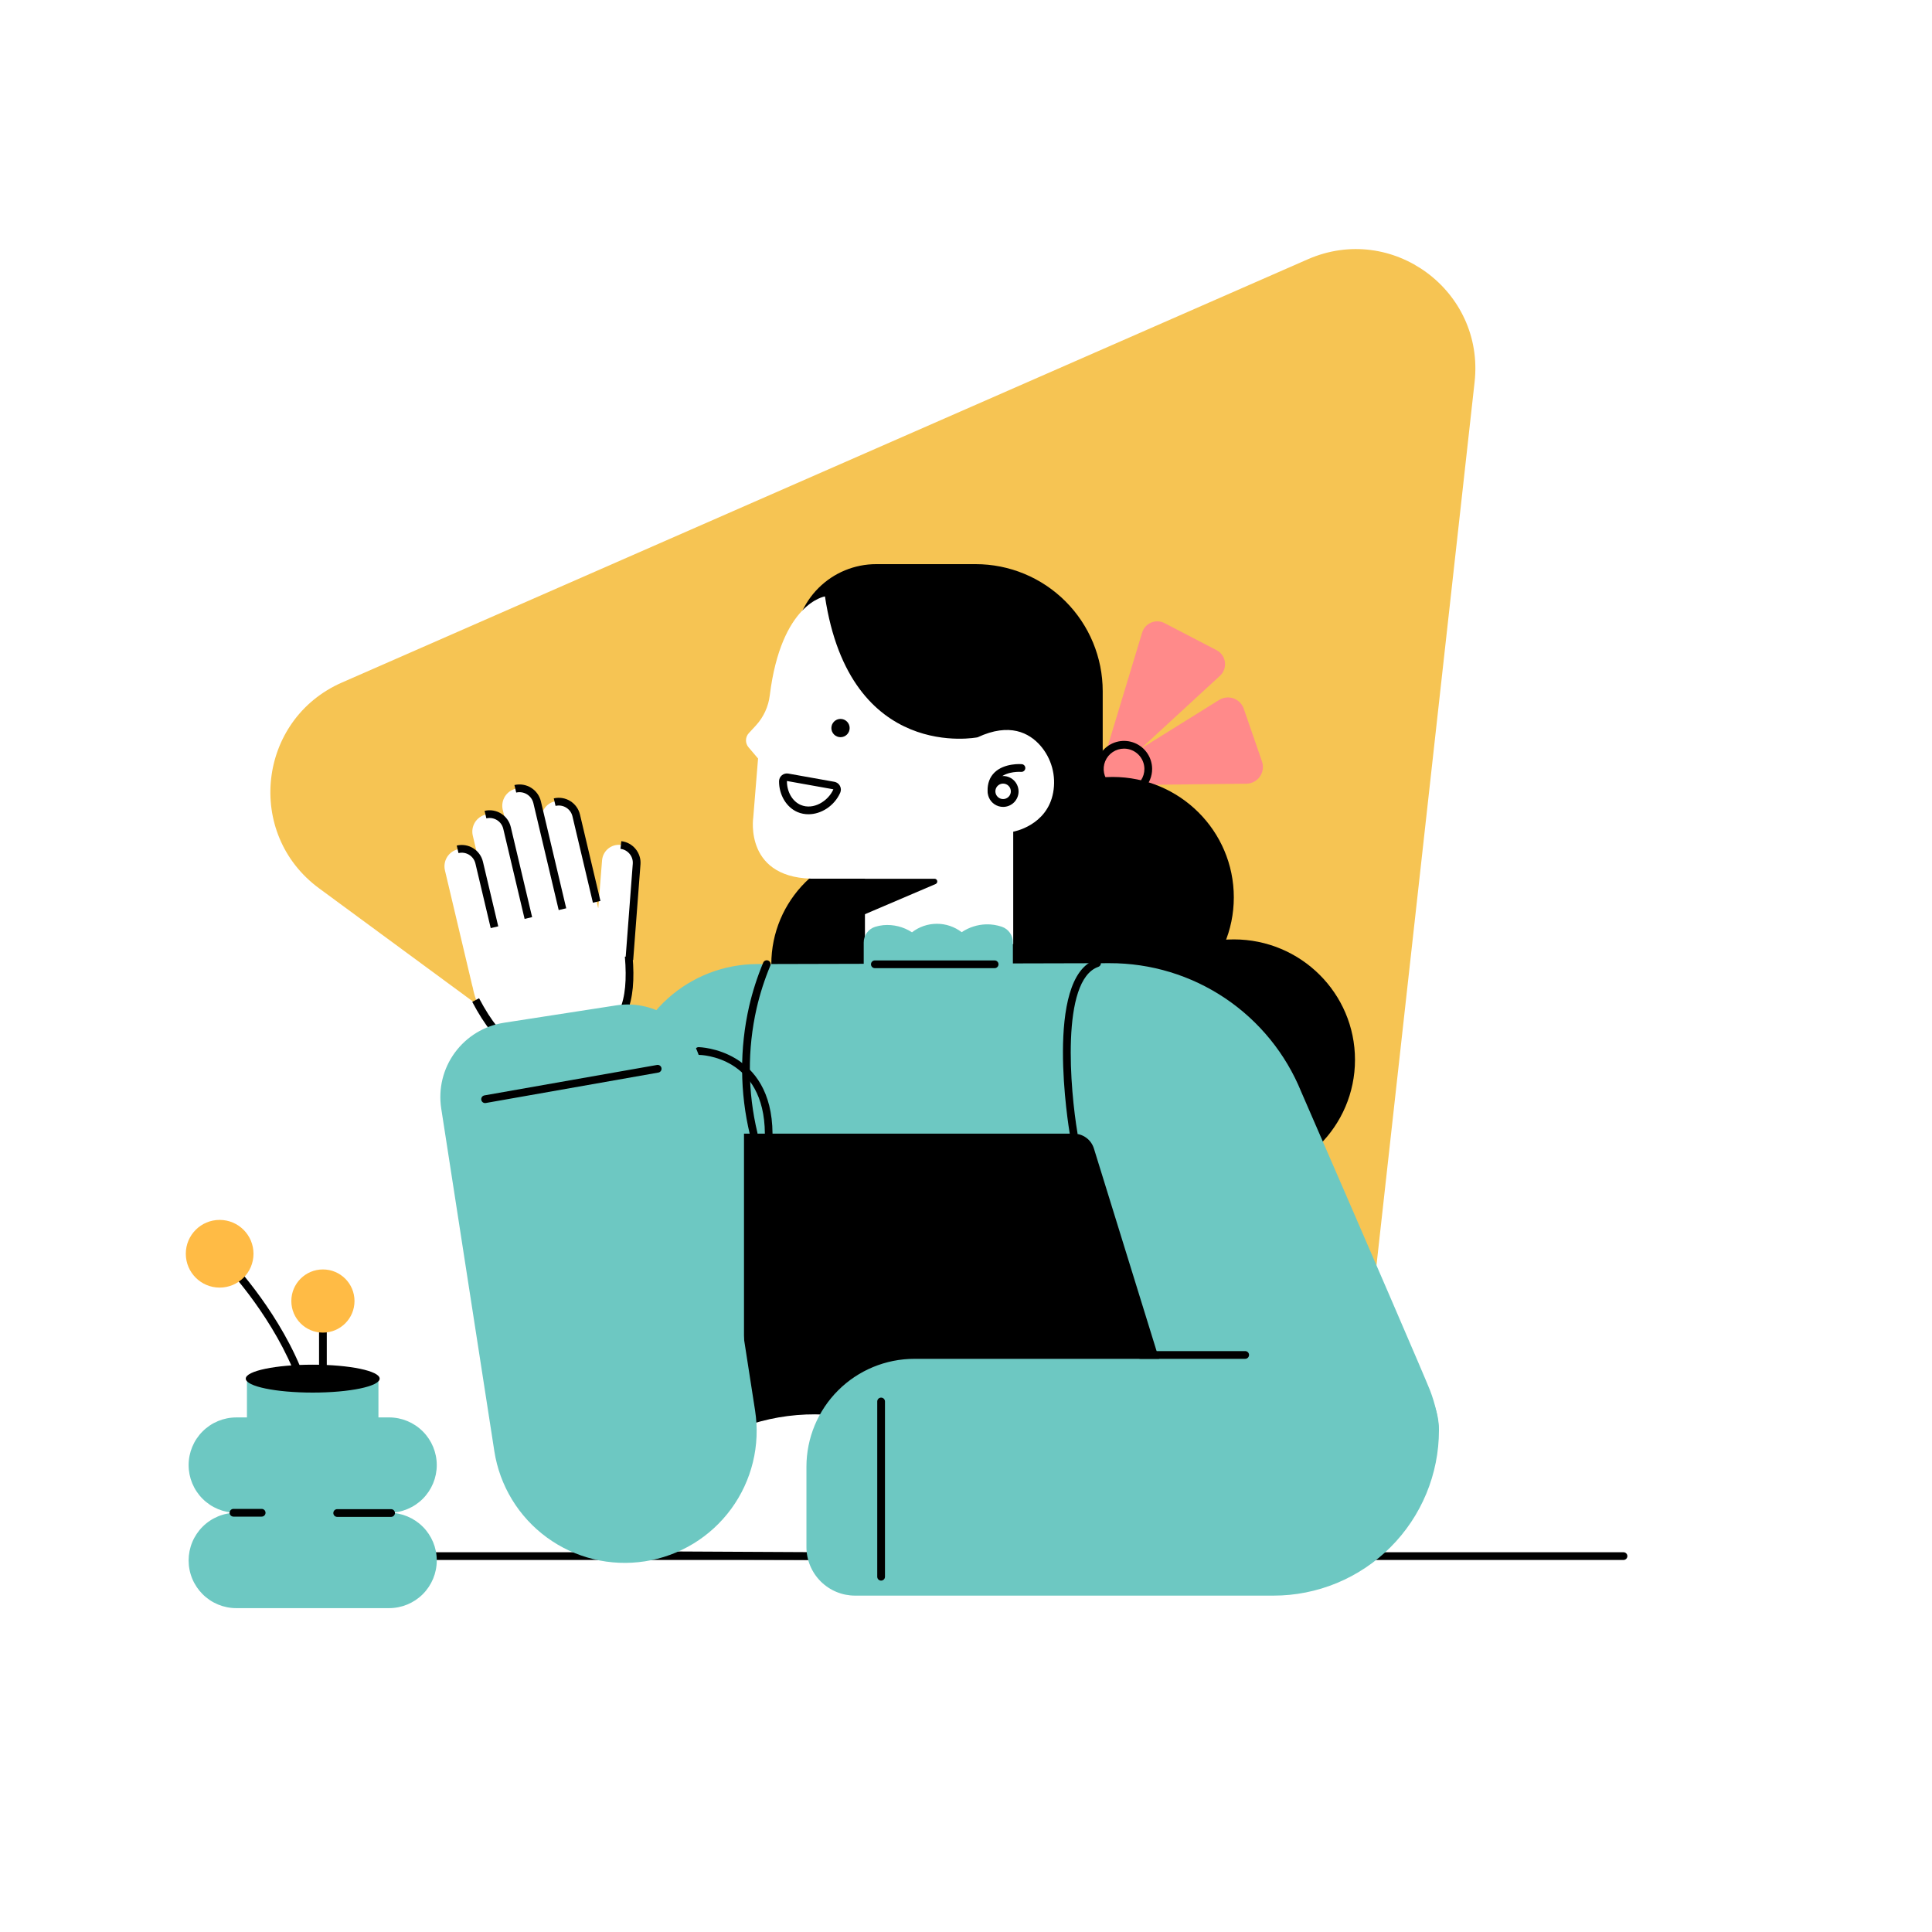 <svg width="1000" height="1000" viewBox="0 0 1000 1000" fill="none" xmlns="http://www.w3.org/2000/svg">
<path d="M676.91 134.21L177 353.27C133.37 372.39 126.79 431.58 165.17 459.8L604.81 783.25C643.18 811.48 697.73 787.58 702.98 740.25L763.25 197.75C768.51 150.38 720.54 115.09 676.91 134.21Z" fill="#F6C453"/>
<path d="M840.32 807.44H109.69C109.16 807.44 108.651 807.229 108.276 806.854C107.901 806.479 107.69 805.97 107.69 805.44C107.69 804.91 107.901 804.401 108.276 804.026C108.651 803.651 109.16 803.44 109.69 803.44H840.32C840.85 803.44 841.359 803.651 841.734 804.026C842.109 804.401 842.32 804.91 842.32 805.44C842.32 805.97 842.109 806.479 841.734 806.854C841.359 807.229 840.85 807.44 840.32 807.44Z" fill="black"/>
<path d="M566.23 409.83L591.17 327.41C591.518 326.259 592.115 325.2 592.919 324.307C593.723 323.413 594.715 322.709 595.823 322.243C596.93 321.776 598.128 321.561 599.328 321.61C600.529 321.66 601.704 321.974 602.77 322.53L629.69 336.53C630.854 337.136 631.855 338.013 632.608 339.087C633.361 340.162 633.845 341.402 634.017 342.702C634.19 344.003 634.047 345.326 633.6 346.56C633.153 347.794 632.416 348.902 631.45 349.79L566.23 409.83Z" fill="#FF8A8A"/>
<path d="M559.84 406.6L631 362.3C632.105 361.613 633.35 361.183 634.644 361.043C635.937 360.902 637.245 361.055 638.472 361.489C639.698 361.923 640.812 362.628 641.729 363.551C642.646 364.473 643.344 365.591 643.77 366.82L653.21 394.15C653.658 395.448 653.792 396.833 653.6 398.193C653.408 399.552 652.896 400.846 652.106 401.969C651.316 403.092 650.271 404.011 649.057 404.651C647.842 405.291 646.493 405.633 645.12 405.65L559.84 406.6Z" fill="#FF8A8A"/>
<path d="M459.22 559.11C492.352 559.11 519.21 532.252 519.21 499.12C519.21 465.988 492.352 439.13 459.22 439.13C426.088 439.13 399.23 465.988 399.23 499.12C399.23 532.252 426.088 559.11 459.22 559.11Z" fill="black"/>
<path d="M638.62 610.87C673.259 610.87 701.34 582.968 701.34 548.55C701.34 514.132 673.259 486.23 638.62 486.23C603.981 486.23 575.9 514.132 575.9 548.55C575.9 582.968 603.981 610.87 638.62 610.87Z" fill="black"/>
<path d="M575.9 526.79C610.539 526.79 638.62 498.888 638.62 464.47C638.62 430.052 610.539 402.15 575.9 402.15C541.261 402.15 513.18 430.052 513.18 464.47C513.18 498.888 541.261 526.79 575.9 526.79Z" fill="black"/>
<path d="M520.8 454.46H482.68C473.296 454.46 464.004 452.612 455.335 449.02C446.666 445.429 438.789 440.165 432.154 433.529C425.519 426.893 420.256 419.016 416.666 410.346C413.076 401.676 411.229 392.384 411.23 383V334.24C411.243 323.031 415.706 312.286 423.638 304.365C431.569 296.445 442.321 291.997 453.53 292H505C522.441 292 539.167 298.928 551.499 311.261C563.832 323.593 570.76 340.319 570.76 357.76V404.59C570.755 411.145 569.458 417.635 566.945 423.689C564.431 429.743 560.749 435.243 556.11 439.874C551.47 444.505 545.964 448.176 539.906 450.679C533.847 453.182 527.355 454.467 520.8 454.46Z" fill="black"/>
<path d="M427 308.7C427 308.7 404.38 312.04 398.44 359.88C397.738 365.724 395.215 371.199 391.23 375.53L387.59 379.47C386.672 380.462 386.15 381.756 386.122 383.106C386.095 384.457 386.564 385.772 387.44 386.8L392.37 392.6L389.88 423.2C389.88 423.2 384.88 455.81 423.27 454.8H447.69V488.63H524.44V430.48C524.44 430.48 541.93 427.48 545.11 410.26C545.913 405.956 545.731 401.525 544.578 397.301C543.424 393.077 541.329 389.169 538.45 385.87C532.72 379.38 522.62 373.87 505.99 381.63C506 381.63 439.94 394.89 427 308.7Z" fill="white"/>
<path d="M519.21 417.65C517.628 417.65 516.081 417.181 514.765 416.302C513.45 415.423 512.424 414.173 511.819 412.711C511.213 411.25 511.055 409.641 511.364 408.089C511.672 406.537 512.434 405.112 513.553 403.993C514.672 402.874 516.097 402.112 517.649 401.804C519.201 401.495 520.81 401.654 522.271 402.259C523.733 402.865 524.983 403.89 525.862 405.205C526.741 406.521 527.21 408.068 527.21 409.65C527.21 411.772 526.367 413.807 524.867 415.307C523.367 416.807 521.332 417.65 519.21 417.65ZM519.21 405.59C518.419 405.59 517.645 405.825 516.988 406.264C516.33 406.704 515.817 407.328 515.514 408.059C515.212 408.79 515.132 409.594 515.287 410.37C515.441 411.146 515.822 411.859 516.382 412.418C516.941 412.978 517.654 413.359 518.43 413.513C519.206 413.668 520.01 413.588 520.741 413.286C521.472 412.983 522.096 412.47 522.536 411.812C522.975 411.155 523.21 410.381 523.21 409.59C523.21 408.529 522.789 407.512 522.038 406.762C521.288 406.011 520.271 405.59 519.21 405.59Z" fill="black"/>
<path d="M513.18 411.62C512.66 411.62 512.16 411.418 511.787 411.056C511.413 410.693 511.196 410.2 511.18 409.68C511.04 405.55 512.27 402.21 514.85 399.75C519.97 394.87 528.52 395.49 528.85 395.52C529.38 395.561 529.873 395.811 530.219 396.215C530.565 396.62 530.736 397.145 530.695 397.675C530.654 398.205 530.404 398.698 530 399.044C529.595 399.39 529.07 399.561 528.54 399.52C528.47 399.52 521.38 399.02 517.54 402.68C515.81 404.34 515.02 406.59 515.12 409.57C515.129 409.834 515.086 410.096 514.994 410.343C514.901 410.59 514.761 410.816 514.58 411.009C514.4 411.201 514.184 411.356 513.943 411.464C513.703 411.573 513.443 411.632 513.18 411.64V411.62Z" fill="black"/>
<path d="M435.05 381.57C437.662 381.57 439.78 379.452 439.78 376.84C439.78 374.228 437.662 372.11 435.05 372.11C432.438 372.11 430.32 374.228 430.32 376.84C430.32 379.452 432.438 381.57 435.05 381.57Z" fill="black"/>
<path d="M418.44 421.46C416.514 421.467 414.606 421.087 412.83 420.34C407.08 417.91 403.22 411.5 403.23 404.4C403.232 403.805 403.365 403.217 403.619 402.678C403.872 402.139 404.241 401.663 404.698 401.282C405.155 400.9 405.691 400.624 406.266 400.472C406.842 400.319 407.444 400.295 408.03 400.4L431.88 404.66C432.49 404.773 433.066 405.022 433.565 405.39C434.065 405.757 434.474 406.233 434.763 406.782C435.052 407.331 435.212 407.938 435.233 408.558C435.253 409.177 435.132 409.794 434.88 410.36C431.82 417.16 425.05 421.46 418.44 421.46ZM407.31 404.29C407.298 404.319 407.298 404.351 407.31 404.38C407.31 409.9 410.18 414.82 414.47 416.64C421.05 419.42 428.63 414.64 431.32 408.64L431.26 408.52L407.4 404.26L407.31 404.29Z" fill="black"/>
<path d="M447.06 454.84H483.73C484.055 454.843 484.369 454.956 484.62 455.163C484.871 455.369 485.044 455.655 485.11 455.974C485.175 456.292 485.13 456.623 484.98 456.912C484.831 457.2 484.588 457.429 484.29 457.56L447.06 473.46V454.84Z" fill="black"/>
<path d="M447.06 487.85C447.052 486.026 447.631 484.248 448.712 482.779C449.792 481.309 451.317 480.226 453.06 479.69C454.394 479.286 455.764 479.012 457.15 478.87C462.388 478.385 467.635 479.685 472.04 482.56C475.718 479.71 480.237 478.158 484.89 478.148C489.543 478.137 494.069 479.667 497.76 482.5C501.485 479.999 505.836 478.593 510.32 478.44C513.133 478.362 515.937 478.789 518.6 479.7C520.259 480.28 521.696 481.361 522.712 482.795C523.728 484.228 524.273 485.943 524.27 487.7V505.2H447.06V487.85Z" fill="#6DC8C2"/>
<path d="M744.77 740.3L303.52 739.93L323.08 560.86C324.935 543.89 332.979 528.198 345.675 516.786C358.372 505.374 374.829 499.042 391.9 499L574.31 498.54C595.592 498.489 616.404 504.796 634.077 516.653C651.75 528.511 665.478 545.378 673.5 565.09C710.5 650.17 737.27 712.29 740.19 719.66C741.58 723.274 742.693 726.988 743.52 730.77C744.169 733.912 744.587 737.097 744.77 740.3Z" fill="#6DC8C2"/>
<path d="M611.27 740.07H385.09V586.78H555.78C558.112 586.78 560.382 587.527 562.259 588.911C564.136 590.294 565.52 592.243 566.21 594.47L611.27 740.07Z" fill="black"/>
<path d="M555.75 588.78C555.274 588.787 554.81 588.624 554.444 588.319C554.077 588.015 553.831 587.59 553.75 587.12C553.19 583.81 540.32 506.01 567.17 496.66C567.671 496.485 568.222 496.516 568.7 496.747C569.178 496.978 569.545 497.389 569.72 497.89C569.895 498.391 569.864 498.942 569.633 499.42C569.402 499.898 568.991 500.265 568.49 500.44C548.82 507.28 554.03 564.85 557.7 586.44C557.744 586.699 557.737 586.965 557.679 587.222C557.62 587.478 557.512 587.721 557.359 587.935C557.207 588.15 557.014 588.332 556.791 588.472C556.568 588.612 556.32 588.706 556.06 588.75C555.958 588.768 555.854 588.778 555.75 588.78Z" fill="black"/>
<path d="M390.09 588.78C389.639 588.781 389.201 588.629 388.847 588.35C388.493 588.07 388.244 587.679 388.14 587.24C382.918 565.471 382.777 542.792 387.73 520.96C389.526 513.187 391.974 505.58 395.05 498.22C395.264 497.745 395.655 497.372 396.139 497.181C396.623 496.99 397.163 496.995 397.644 497.195C398.125 497.396 398.508 497.776 398.713 498.255C398.917 498.734 398.927 499.274 398.74 499.76C395.754 506.914 393.375 514.307 391.63 521.86C386.813 543.096 386.953 565.157 392.04 586.33C392.099 586.586 392.107 586.851 392.064 587.111C392.021 587.37 391.927 587.618 391.788 587.841C391.648 588.064 391.466 588.257 391.252 588.41C391.038 588.562 390.796 588.671 390.54 588.73C390.393 588.766 390.242 588.783 390.09 588.78Z" fill="black"/>
<path d="M428.7 730.3C415.158 729.408 401.567 731.021 388.61 735.06C340.4 750.25 319.01 794.77 314.47 804.85L428.7 805.44V730.3Z" fill="white"/>
<path d="M430.7 807.45L311.38 806.83L312.64 804.03C320.1 787.51 342.36 747.54 388.01 733.15C401.199 729.037 415.034 727.393 428.82 728.3L430.7 728.42V807.45ZM317.6 802.87L426.7 803.43V732.19C414.018 731.573 401.326 733.201 389.21 737C347.5 750.11 325.93 785.5 317.6 802.87Z" fill="black"/>
<path d="M659.18 825.89H442.58C439.275 825.891 436.002 825.242 432.949 823.978C429.895 822.714 427.12 820.861 424.783 818.524C422.445 816.188 420.591 813.414 419.326 810.361C418.061 807.307 417.41 804.035 417.41 800.73V759.2C417.413 744.383 423.3 730.174 433.777 719.697C444.254 709.22 458.463 703.333 473.28 703.33H707.8C717.613 703.33 727.024 707.228 733.963 714.167C740.902 721.106 744.8 730.517 744.8 740.33C744.796 751.57 742.578 762.699 738.273 773.082C733.968 783.464 727.661 792.898 719.71 800.843C711.76 808.788 702.322 815.089 691.936 819.386C681.55 823.684 670.42 825.894 659.18 825.89Z" fill="#6DC8C2"/>
<path d="M644.5 703.32H590.2C589.67 703.32 589.161 703.109 588.786 702.734C588.411 702.359 588.2 701.851 588.2 701.32C588.2 700.79 588.411 700.281 588.786 699.906C589.161 699.531 589.67 699.32 590.2 699.32H644.5C645.03 699.32 645.539 699.531 645.914 699.906C646.289 700.281 646.5 700.79 646.5 701.32C646.5 701.851 646.289 702.359 645.914 702.734C645.539 703.109 645.03 703.32 644.5 703.32Z" fill="black"/>
<path d="M581.8 412.57C578.926 412.57 576.116 411.718 573.725 410.122C571.335 408.525 569.471 406.256 568.37 403.601C567.268 400.946 566.979 398.024 567.537 395.204C568.096 392.385 569.478 389.794 571.508 387.759C573.539 385.725 576.127 384.337 578.945 383.773C581.764 383.209 584.686 383.492 587.343 384.588C590.001 385.684 592.274 387.543 593.875 389.93C595.476 392.317 596.334 395.126 596.34 398C596.343 399.912 595.969 401.805 595.239 403.572C594.51 405.339 593.439 406.945 592.089 408.298C590.739 409.651 589.135 410.725 587.37 411.458C585.604 412.191 583.712 412.569 581.8 412.57ZM581.8 387.49C579.714 387.49 577.675 388.109 575.941 389.268C574.207 390.428 572.856 392.076 572.059 394.003C571.263 395.931 571.056 398.052 571.465 400.097C571.874 402.143 572.881 404.021 574.358 405.494C575.835 406.966 577.716 407.968 579.762 408.371C581.809 408.774 583.929 408.561 585.854 407.759C587.78 406.957 589.424 405.601 590.578 403.864C591.733 402.127 592.346 400.086 592.34 398C592.329 395.211 591.215 392.539 589.239 390.569C587.264 388.6 584.589 387.493 581.8 387.49Z" fill="black"/>
<path d="M397.9 588.78C397.37 588.78 396.861 588.569 396.486 588.194C396.111 587.819 395.9 587.31 395.9 586.78C395.64 546.87 363 546 361.63 546C361.1 546 360.591 545.789 360.216 545.414C359.841 545.039 359.63 544.53 359.63 544C359.63 543.47 359.841 542.961 360.216 542.586C360.591 542.211 361.1 542 361.63 542C362.01 542 399.57 542.87 399.86 586.79C399.86 587.32 399.649 587.829 399.274 588.204C398.899 588.579 398.39 588.79 397.86 588.79L397.9 588.78Z" fill="black"/>
<path d="M514.82 501.12H452.82C452.29 501.12 451.781 500.909 451.406 500.534C451.031 500.159 450.82 499.65 450.82 499.12C450.82 498.59 451.031 498.081 451.406 497.706C451.781 497.331 452.29 497.12 452.82 497.12H514.82C515.351 497.12 515.859 497.331 516.234 497.706C516.609 498.081 516.82 498.59 516.82 499.12C516.82 499.65 516.609 500.159 516.234 500.534C515.859 500.909 515.351 501.12 514.82 501.12Z" fill="black"/>
<path d="M456.06 818.12C455.53 818.12 455.021 817.909 454.646 817.534C454.271 817.159 454.06 816.65 454.06 816.12V725.4C454.06 724.87 454.271 724.361 454.646 723.986C455.021 723.611 455.53 723.4 456.06 723.4C456.59 723.4 457.099 723.611 457.474 723.986C457.849 724.361 458.06 724.87 458.06 725.4V816.12C458.06 816.65 457.849 817.159 457.474 817.534C457.099 817.909 456.59 818.12 456.06 818.12Z" fill="black"/>
<path d="M155.82 715.89C155.41 715.891 155.01 715.765 154.674 715.531C154.338 715.297 154.081 714.965 153.94 714.58C142.34 682.94 118.36 657.25 118.12 657C117.755 656.614 117.559 656.099 117.574 655.568C117.589 655.038 117.814 654.535 118.2 654.17C118.586 653.805 119.101 653.609 119.632 653.624C120.162 653.639 120.665 653.864 121.03 654.25C121.27 654.51 145.81 680.77 157.7 713.25C157.881 713.747 157.857 714.296 157.634 714.776C157.411 715.256 157.007 715.627 156.51 715.81C156.287 715.879 156.053 715.907 155.82 715.89Z" fill="black"/>
<path d="M167.14 719.15C166.61 719.15 166.101 718.939 165.726 718.564C165.351 718.189 165.14 717.68 165.14 717.15V689.76C165.14 689.23 165.351 688.721 165.726 688.346C166.101 687.971 166.61 687.76 167.14 687.76C167.67 687.76 168.179 687.971 168.554 688.346C168.929 688.721 169.14 689.23 169.14 689.76V717.15C169.14 717.68 168.929 718.189 168.554 718.564C168.179 718.939 167.67 719.15 167.14 719.15Z" fill="black"/>
<path d="M226.07 758.34C226.067 751.793 223.465 745.514 218.836 740.884C214.206 736.255 207.927 733.653 201.38 733.65H195.88V715H127.82V733.66H122.32C115.772 733.66 109.492 736.261 104.862 740.892C100.231 745.522 97.63 751.802 97.63 758.35C97.638 764.892 100.243 771.163 104.873 775.786C109.502 780.408 115.778 783.003 122.32 783C119.078 782.999 115.868 783.636 112.872 784.876C109.877 786.115 107.155 787.933 104.862 790.225C102.569 792.517 100.751 795.238 99.51 798.233C98.269 801.228 97.63 804.438 97.63 807.68C97.629 810.923 98.266 814.134 99.507 817.13C100.747 820.126 102.566 822.848 104.859 825.141C107.152 827.434 109.874 829.253 112.87 830.493C115.866 831.734 119.077 832.371 122.32 832.37H201.38C207.928 832.37 214.208 829.769 218.838 825.138C223.469 820.508 226.07 814.228 226.07 807.68C226.067 801.134 223.465 794.856 218.835 790.228C214.205 785.6 207.926 783 201.38 783C207.923 783 214.198 780.403 218.828 775.779C223.457 771.155 226.062 764.883 226.07 758.34Z" fill="#6DC8C2"/>
<path d="M202.42 785.14H174.53C174 785.14 173.491 784.929 173.116 784.554C172.741 784.179 172.53 783.67 172.53 783.14C172.53 782.61 172.741 782.101 173.116 781.726C173.491 781.351 174 781.14 174.53 781.14H202.42C202.95 781.14 203.459 781.351 203.834 781.726C204.209 782.101 204.42 782.61 204.42 783.14C204.42 783.67 204.209 784.179 203.834 784.554C203.459 784.929 202.95 785.14 202.42 785.14Z" fill="black"/>
<path d="M135.44 785H120.84C120.31 785 119.801 784.789 119.426 784.414C119.051 784.039 118.84 783.53 118.84 783C118.84 782.47 119.051 781.961 119.426 781.586C119.801 781.211 120.31 781 120.84 781H135.44C135.97 781 136.479 781.211 136.854 781.586C137.229 781.961 137.44 782.47 137.44 783C137.44 783.53 137.229 784.039 136.854 784.414C136.479 784.789 135.97 785 135.44 785Z" fill="black"/>
<path d="M161.86 720.8C180.997 720.8 196.51 717.568 196.51 713.58C196.51 709.593 180.997 706.36 161.86 706.36C142.723 706.36 127.21 709.593 127.21 713.58C127.21 717.568 142.723 720.8 161.86 720.8Z" fill="black"/>
<path d="M167.14 689.76C176.17 689.76 183.49 682.44 183.49 673.41C183.49 664.38 176.17 657.06 167.14 657.06C158.11 657.06 150.79 664.38 150.79 673.41C150.79 682.44 158.11 689.76 167.14 689.76Z" fill="#FFBB45"/>
<path d="M113.69 666.46C123.366 666.46 131.21 658.616 131.21 648.94C131.21 639.264 123.366 631.42 113.69 631.42C104.014 631.42 96.17 639.264 96.17 648.94C96.17 658.616 104.014 666.46 113.69 666.46Z" fill="#FFBB45"/>
<g filter="url(#filter0_d_11_469)">
<path fill-rule="evenodd" clip-rule="evenodd" d="M260.221 415.164C259.065 410.283 262.086 405.388 266.968 404.232C271.85 403.076 276.744 406.096 277.9 410.978L280.433 421.673C279.29 416.798 282.309 411.915 287.184 410.761C292.066 409.605 296.96 412.625 298.116 417.507L309.561 465.843C309.605 465.879 309.648 465.915 309.691 465.951L311.614 441.403C312.008 436.369 316.394 432.754 321.411 433.329C326.427 433.904 330.174 438.451 329.78 443.485L325.561 497.364C327.04 517.95 314.324 536.89 294.715 541.533C272.796 546.723 250.565 532.084 245.061 508.836C244.911 508.205 244.776 507.575 244.654 506.945C244.563 506.676 244.484 506.401 244.417 506.119L230.3 446.497C229.144 441.615 232.165 436.721 237.047 435.565C241.921 434.41 246.808 437.42 247.974 442.289L244.717 428.535C243.561 423.653 246.582 418.758 251.463 417.602C256.345 416.446 261.24 419.467 262.396 424.349L270.51 458.617L260.221 415.164Z" fill="white"/>
<path d="M236.866 435.607V435.607C241.848 434.428 246.842 437.51 248.022 442.491L255.94 475.931" stroke="black" stroke-width="4"/>
<path d="M321.376 433.379V433.379C326.246 433.925 329.892 438.329 329.52 443.215L325.746 492.787" stroke="black" stroke-width="4"/>
<path d="M251.283 417.645V417.645C256.265 416.465 261.259 419.548 262.439 424.529L273.48 471.16" stroke="black" stroke-width="4"/>
<path d="M266.732 404.288V404.288C271.775 403.094 276.83 406.213 278.024 411.256L291.126 466.59" stroke="black" stroke-width="4"/>
<path d="M287.094 411.186V411.186C292.076 410.007 297.07 413.089 298.25 418.07L308.834 462.773" stroke="black" stroke-width="4"/>
<path d="M325.429 491.018C327.446 515.154 322.415 527.574 305.699 536.857C300.154 539.937 293.963 541.78 287.642 542.307C271.14 543.684 259.21 538.32 246.197 513.636" stroke="black" stroke-width="4"/>
<path d="M333.812 804.141C324.949 805.515 315.903 805.13 307.189 803.008C298.475 800.885 290.264 797.067 283.026 791.771C275.787 786.475 269.663 779.805 265.003 772.142C260.343 764.479 257.237 755.973 255.865 747.11L228.377 569.739C226.802 559.552 229.336 549.157 235.423 540.839C241.51 532.52 250.651 526.959 260.837 525.378L319.006 516.37C329.186 514.802 339.572 517.34 347.881 523.427C356.19 529.513 361.742 538.65 363.316 548.829L390.843 726.194C392.217 735.057 391.832 744.103 389.709 752.817C387.587 761.531 383.769 769.742 378.473 776.98C373.177 784.218 366.507 790.343 358.844 795.003C351.181 799.663 342.675 802.768 333.812 804.141Z" fill="#6DC8C2"/>
<path d="M340.763 551.163L251.432 566.914C250.909 567.006 250.372 566.887 249.937 566.583C249.503 566.279 249.207 565.814 249.115 565.292C249.023 564.77 249.142 564.232 249.446 563.797C249.75 563.363 250.215 563.067 250.737 562.975L340.069 547.223C340.591 547.131 341.129 547.25 341.563 547.555C341.998 547.859 342.294 548.323 342.386 548.846C342.478 549.368 342.359 549.906 342.054 550.34C341.75 550.775 341.286 551.07 340.763 551.163Z" fill="black"/>
</g>
<defs>
<filter id="filter0_d_11_469" x="226.054" y="403.985" width="107.755" height="146.593" filterUnits="userSpaceOnUse" color-interpolation-filters="sRGB">
<feFlood flood-opacity="0" result="BackgroundImageFix"/>
<feColorMatrix in="SourceAlpha" type="matrix" values="0 0 0 0 0 0 0 0 0 0 0 0 0 0 0 0 0 0 127 0" result="hardAlpha"/>
<feOffset dy="4"/>
<feGaussianBlur stdDeviation="2"/>
<feComposite in2="hardAlpha" operator="out"/>
<feColorMatrix type="matrix" values="0 0 0 0 0 0 0 0 0 0 0 0 0 0 0 0 0 0 0.25 0"/>
<feBlend mode="normal" in2="BackgroundImageFix" result="effect1_dropShadow_11_469"/>
<feBlend mode="normal" in="SourceGraphic" in2="effect1_dropShadow_11_469" result="shape"/>
</filter>
</defs>
</svg>
